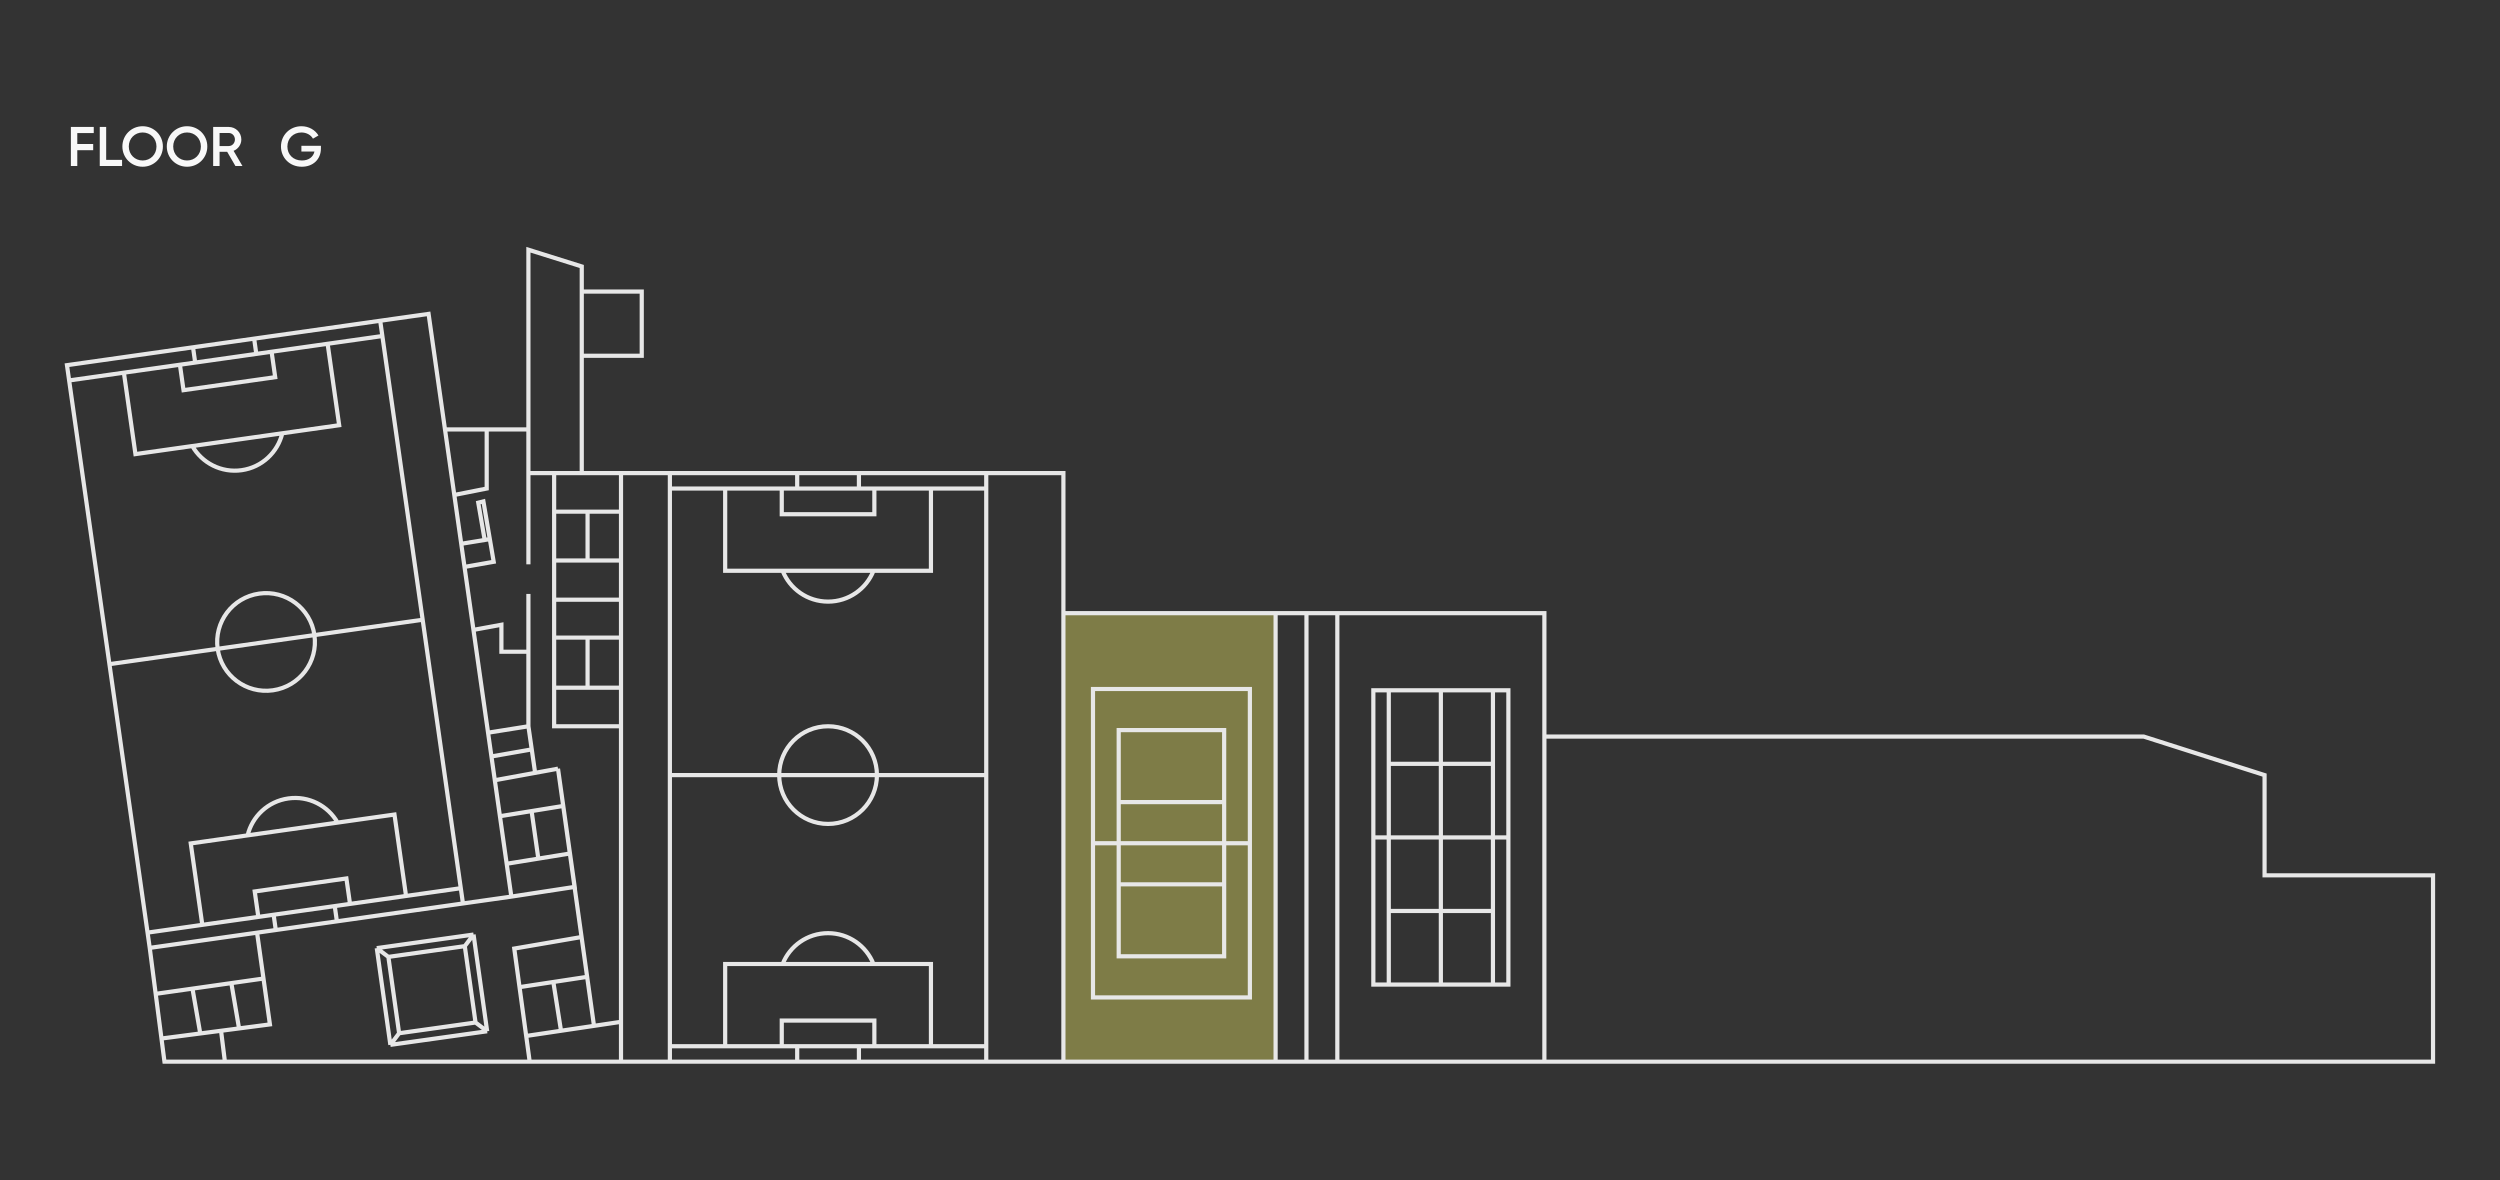 <svg width="896" height="423" viewBox="0 0 896 423" fill="none" xmlns="http://www.w3.org/2000/svg">
<rect x="0" y="0" width="896" height="423" fill="#333333" stroke="none"/>
<path d="M33.6 47.7H27.7V51.62H33.4V53.82H27.7V59.5H25.4V45.5H33.6V47.7ZM38.052 57.3H43.752V59.5H35.752V45.5H38.052V57.3ZM51.12 59.76C47.08 59.76 43.86 56.56 43.86 52.5C43.86 48.44 47.08 45.24 51.12 45.24C55.18 45.24 58.38 48.44 58.38 52.5C58.38 56.56 55.18 59.76 51.12 59.76ZM51.12 57.52C53.92 57.52 56.08 55.38 56.08 52.5C56.08 49.62 53.92 47.48 51.12 47.48C48.32 47.48 46.16 49.62 46.16 52.5C46.16 55.38 48.32 57.52 51.12 57.52ZM67.038 59.76C62.998 59.76 59.778 56.56 59.778 52.5C59.778 48.44 62.998 45.24 67.038 45.24C71.098 45.24 74.298 48.44 74.298 52.5C74.298 56.56 71.098 59.76 67.038 59.76ZM67.038 57.52C69.838 57.52 71.998 55.38 71.998 52.5C71.998 49.62 69.838 47.48 67.038 47.48C64.238 47.48 62.078 49.62 62.078 52.5C62.078 55.38 64.238 57.52 67.038 57.52ZM84.376 59.5L81.416 54.4H78.696V59.5H76.396V45.5H81.996C84.496 45.5 86.496 47.5 86.496 50C86.496 51.8 85.356 53.4 83.716 54.06L86.896 59.5H84.376ZM78.696 47.66V52.34H81.996C83.216 52.34 84.196 51.3 84.196 50C84.196 48.68 83.216 47.66 81.996 47.66H78.696Z" fill="#F8F8F8"/>
<path d="M115.02 52.26V53.22C115.02 57.04 112.26 59.76 108.16 59.76C103.8 59.76 100.7 56.52 100.7 52.5C100.7 48.48 103.84 45.24 108.04 45.24C110.7 45.24 112.96 46.58 114.14 48.56L112.16 49.7C111.44 48.4 109.88 47.48 108.04 47.48C105.08 47.48 103 49.66 103 52.52C103 55.34 105.04 57.52 108.18 57.52C110.72 57.52 112.28 56.2 112.7 54.32H108.02V52.26H115.02Z" fill="#F8F8F8"/>
<path d="M381.124 380.5V219.765H457.175V380.5H381.124Z" fill="#EFE865" fill-opacity="0.4"/>
<path d="M189.382 153.905V169.564M189.382 153.905H174.432M189.382 153.905V123.5V89.5L208.5 95.5V104.5M189.382 169.564H198.601M189.382 169.564V202.264M381.124 219.765V169.564H375.593H370.062H364.531H359H353.469M381.124 219.765V380.5M381.124 219.765H457.175M553.506 263.978V219.765H479.299M553.506 263.978H768.294L811.62 277.795V313.719H872V380.5H553.506M553.506 263.978V380.5M468.237 219.765V380.5M468.237 219.765H457.175M468.237 219.765H479.299M353.469 169.564V175.091M353.469 169.564H296.776M240.083 169.564V175.091M240.083 169.564H296.776M240.083 169.564H222.568M240.083 277.795H353.469M240.083 277.795V175.091M240.083 277.795V374.973M353.469 277.795V175.091M353.469 277.795V374.973M353.469 175.091H240.083M240.083 380.5V374.973M240.083 380.5H285.714M240.083 380.5H222.568M353.469 380.5V374.973M353.469 380.5H307.838M353.469 380.5H359H364.531H370.062H375.593H381.124M296.776 169.564H285.714V175.091M296.776 169.564H307.838V175.091M240.083 374.973H259.902M353.469 374.973H333.649M285.714 380.5V374.973M285.714 380.5H296.776H307.838M285.714 374.973H307.838M285.714 374.973H280.183M307.838 374.973V380.5M307.838 374.973H313.369M280.183 374.973V365.762H313.369V374.973M280.183 374.973H259.902M313.369 374.973H333.649M259.902 374.973V345.497H333.649V374.973M285.714 175.091H307.838M285.714 175.091H280.183M307.838 175.091H313.369M280.183 175.091V184.302H313.369V175.091M280.183 175.091H259.902V204.566H280.488M313.369 175.091H333.649V204.566H313.064M313.064 204.566H296.776H280.488M313.064 204.566C310.494 211.041 304.17 215.62 296.776 215.62C289.381 215.62 283.057 211.041 280.488 204.566M222.568 169.564V183.381M222.568 169.564H208.5M222.568 380.5H189.843M222.568 380.5V366.223M553.506 380.5H479.299M468.237 380.5H457.175M468.237 380.5H479.299M381.124 380.5H457.175M136.261 114.959L137.038 120.431M136.261 114.959L80.13 122.919M136.261 114.959L153.602 112.5L159.483 153.905M151.481 222.117L39.22 238.037M151.481 222.117L137.038 120.431M151.481 222.117L165.147 318.331M39.22 238.037L24.777 136.352M39.22 238.037L52.886 334.251M24.777 136.352L24 130.88L80.13 122.919M24.777 136.352L137.038 120.431M165.924 323.803L165.147 318.331M165.924 323.803L120.746 330.21M165.924 323.803L183.265 321.343M53.663 339.723L52.886 334.251M53.663 339.723L92.129 334.268M53.663 339.723L55.796 356.197M80.13 122.919L91.082 121.366L91.86 126.838M80.13 122.919L69.178 124.473L69.955 129.945M165.147 318.331L145.524 321.113M52.886 334.251L72.509 331.468M120.746 330.21L119.969 324.738M120.746 330.21L109.794 331.763L98.841 333.316M119.969 324.738L98.064 327.844M119.969 324.738L125.445 323.961M98.064 327.844L98.841 333.316M98.064 327.844L92.588 328.621M98.841 333.316L92.129 334.268M125.445 323.961L124.15 314.841L91.293 319.501L92.588 328.621M125.445 323.961L145.524 321.113M92.588 328.621L72.509 331.468M145.524 321.113L141.379 291.93L68.364 302.285L72.509 331.468M91.86 126.838L69.955 129.945M91.86 126.838L97.336 126.062M69.955 129.945L64.479 130.721M97.336 126.062L98.631 135.181L65.775 139.841L64.479 130.721M97.336 126.062L117.415 123.214L121.56 152.397L101.179 155.288M64.479 130.721L44.4 133.569L48.545 162.752L68.926 159.862M68.926 159.862L85.053 157.575L101.179 155.288M68.926 159.862C72.381 165.911 79.286 169.557 86.607 168.518C93.928 167.48 99.546 162.059 101.179 155.288M183.265 321.343L205.975 317.864L204.282 305.889M183.265 321.343L181.593 309.574M159.483 153.905H174.432M159.483 153.905L162.819 177.393M92.129 334.268L94.433 350.706M80.606 380.5H58.943L57.929 372.671L57.869 372.21M80.606 380.5L79.223 369.427L85.676 368.586M80.606 380.5H189.843M94.433 350.706L96.738 367.144L85.676 368.586M94.433 350.706L82.91 352.343M55.796 356.197L57.869 372.21M55.796 356.197L68.981 354.323M198.601 169.564V183.381M198.601 169.564H208.5M222.568 260.294H198.601V246.477M222.568 260.294V366.223M222.568 260.294V246.477M174.432 153.905V175.091L162.819 177.393M162.819 177.393L165.305 194.895M189.382 212.856V233.582M189.382 260.294L174.921 262.597M189.382 260.294L190.577 268.584M189.382 260.294V233.582M191.789 276.992L190.577 268.584M177.341 279.637L199.983 275.492M177.341 279.637L179.173 292.533M177.341 279.637L176.131 271.117M199.983 275.492L208.431 335.826M199.983 275.492L201.872 288.849M174.921 262.597L176.131 271.117M174.921 262.597L169.688 225.752M189.843 380.5L186.198 353.788M222.568 366.223L201.067 369.428M208.431 335.826L184.312 339.971L186.198 353.788M208.431 335.826L210.43 350.103M222.568 214.929H198.601M222.568 214.929V200.882M222.568 214.929V228.515M198.601 214.929V200.882M198.601 214.929V228.515M198.601 183.381V200.882M198.601 183.381H210.584M222.568 183.381V200.882M222.568 183.381H210.584M198.601 200.882H210.584M222.568 200.882H210.584M198.601 228.515V246.477M198.601 228.515H210.584M222.568 228.515V246.477M222.568 228.515H210.584M198.601 246.477H210.584M222.568 246.477H210.584M57.869 372.21L71.773 370.398M181.593 309.574L179.173 292.533M181.593 309.574L192.938 307.732M204.282 305.889L201.872 288.849M204.282 305.889L192.938 307.732M179.173 292.533L190.522 290.691M201.872 288.849L190.522 290.691M190.522 290.691L192.938 307.732M210.584 246.477V228.515M176.131 271.117L190.577 268.584M457.175 219.765V380.5M479.299 219.765V380.5M540.601 300.132H492.205M540.601 300.132V273.765V247.398H535.07M540.601 300.132V326.499V352.866H535.07M492.205 300.132V273.765V247.398H497.736M492.205 300.132V326.499V352.866H497.736M516.403 247.398V352.866M516.403 247.398H497.736M516.403 247.398H535.07M516.403 352.866H497.736M516.403 352.866H535.07M497.736 352.866V326.499M497.736 247.398V273.765M535.07 247.398V273.765M535.07 352.866V326.499M535.07 326.499H497.736M535.07 326.499V273.765M497.736 326.499V273.765M497.736 273.765H535.07M391.725 302.205V357.472H447.957V302.205M391.725 302.205V246.938H447.957V302.205M391.725 302.205H447.957M400.943 316.943V342.734H438.738V316.943M400.943 316.943H438.738M400.943 316.943V287.467M438.738 316.943V287.467M400.943 287.467V261.676H438.738V287.467M400.943 287.467H438.738M135.031 339.813L169.72 334.942M135.031 339.813L139.907 374.475M135.031 339.813L139.196 342.949M169.72 334.942L174.595 369.604M169.72 334.942L166.582 339.103M174.595 369.604L139.907 374.475M174.595 369.604L170.431 366.468M139.907 374.475L143.045 370.314M139.196 342.949L166.582 339.103M139.196 342.949L143.045 370.314M166.582 339.103L170.431 366.468M170.431 366.468L143.045 370.314M166.482 203.185L176.937 201.342L175.555 193.225M166.482 203.185L165.305 194.895M166.482 203.185L169.688 225.752M165.305 194.895L173.711 193.525L171.406 180.157L173.25 179.696L175.555 193.225M165.305 194.895L175.555 193.225M169.688 225.752L179.703 223.91V233.582H189.382M82.91 352.343L85.676 368.586M82.91 352.343L68.981 354.323M85.676 368.586L71.773 370.398M186.198 353.788L188.586 371.289L201.067 369.428M186.198 353.788L198.314 351.945M210.43 350.103L212.889 367.666L201.067 369.428M210.43 350.103L198.314 351.945M198.314 351.945L201.067 369.428M68.981 354.323L71.773 370.398M210.584 183.381V200.882M208.5 169.564V127.5M208.5 104.5V123.5V127.5M208.5 104.5H230V127.5H208.5M314.291 277.795C314.291 287.461 306.449 295.297 296.776 295.297C287.103 295.297 279.261 287.461 279.261 277.795C279.261 268.13 287.103 260.294 296.776 260.294C306.449 260.294 314.291 268.13 314.291 277.795ZM296.776 345.497H313.064C310.494 339.023 304.17 334.444 296.776 334.444C289.381 334.444 283.057 339.023 280.488 345.497H296.776ZM78.01 232.536C79.369 242.106 88.235 248.763 97.812 247.405C107.389 246.046 114.051 237.188 112.692 227.618C111.332 218.048 102.467 211.391 92.889 212.749C83.312 214.108 76.65 222.967 78.01 232.536ZM104.871 297.108L88.745 299.395C90.378 292.623 95.996 287.202 103.317 286.164C110.638 285.126 117.543 288.771 120.998 294.821L104.871 297.108Z" stroke="#E7E7E7" stroke-width="1.5"/>
</svg>
